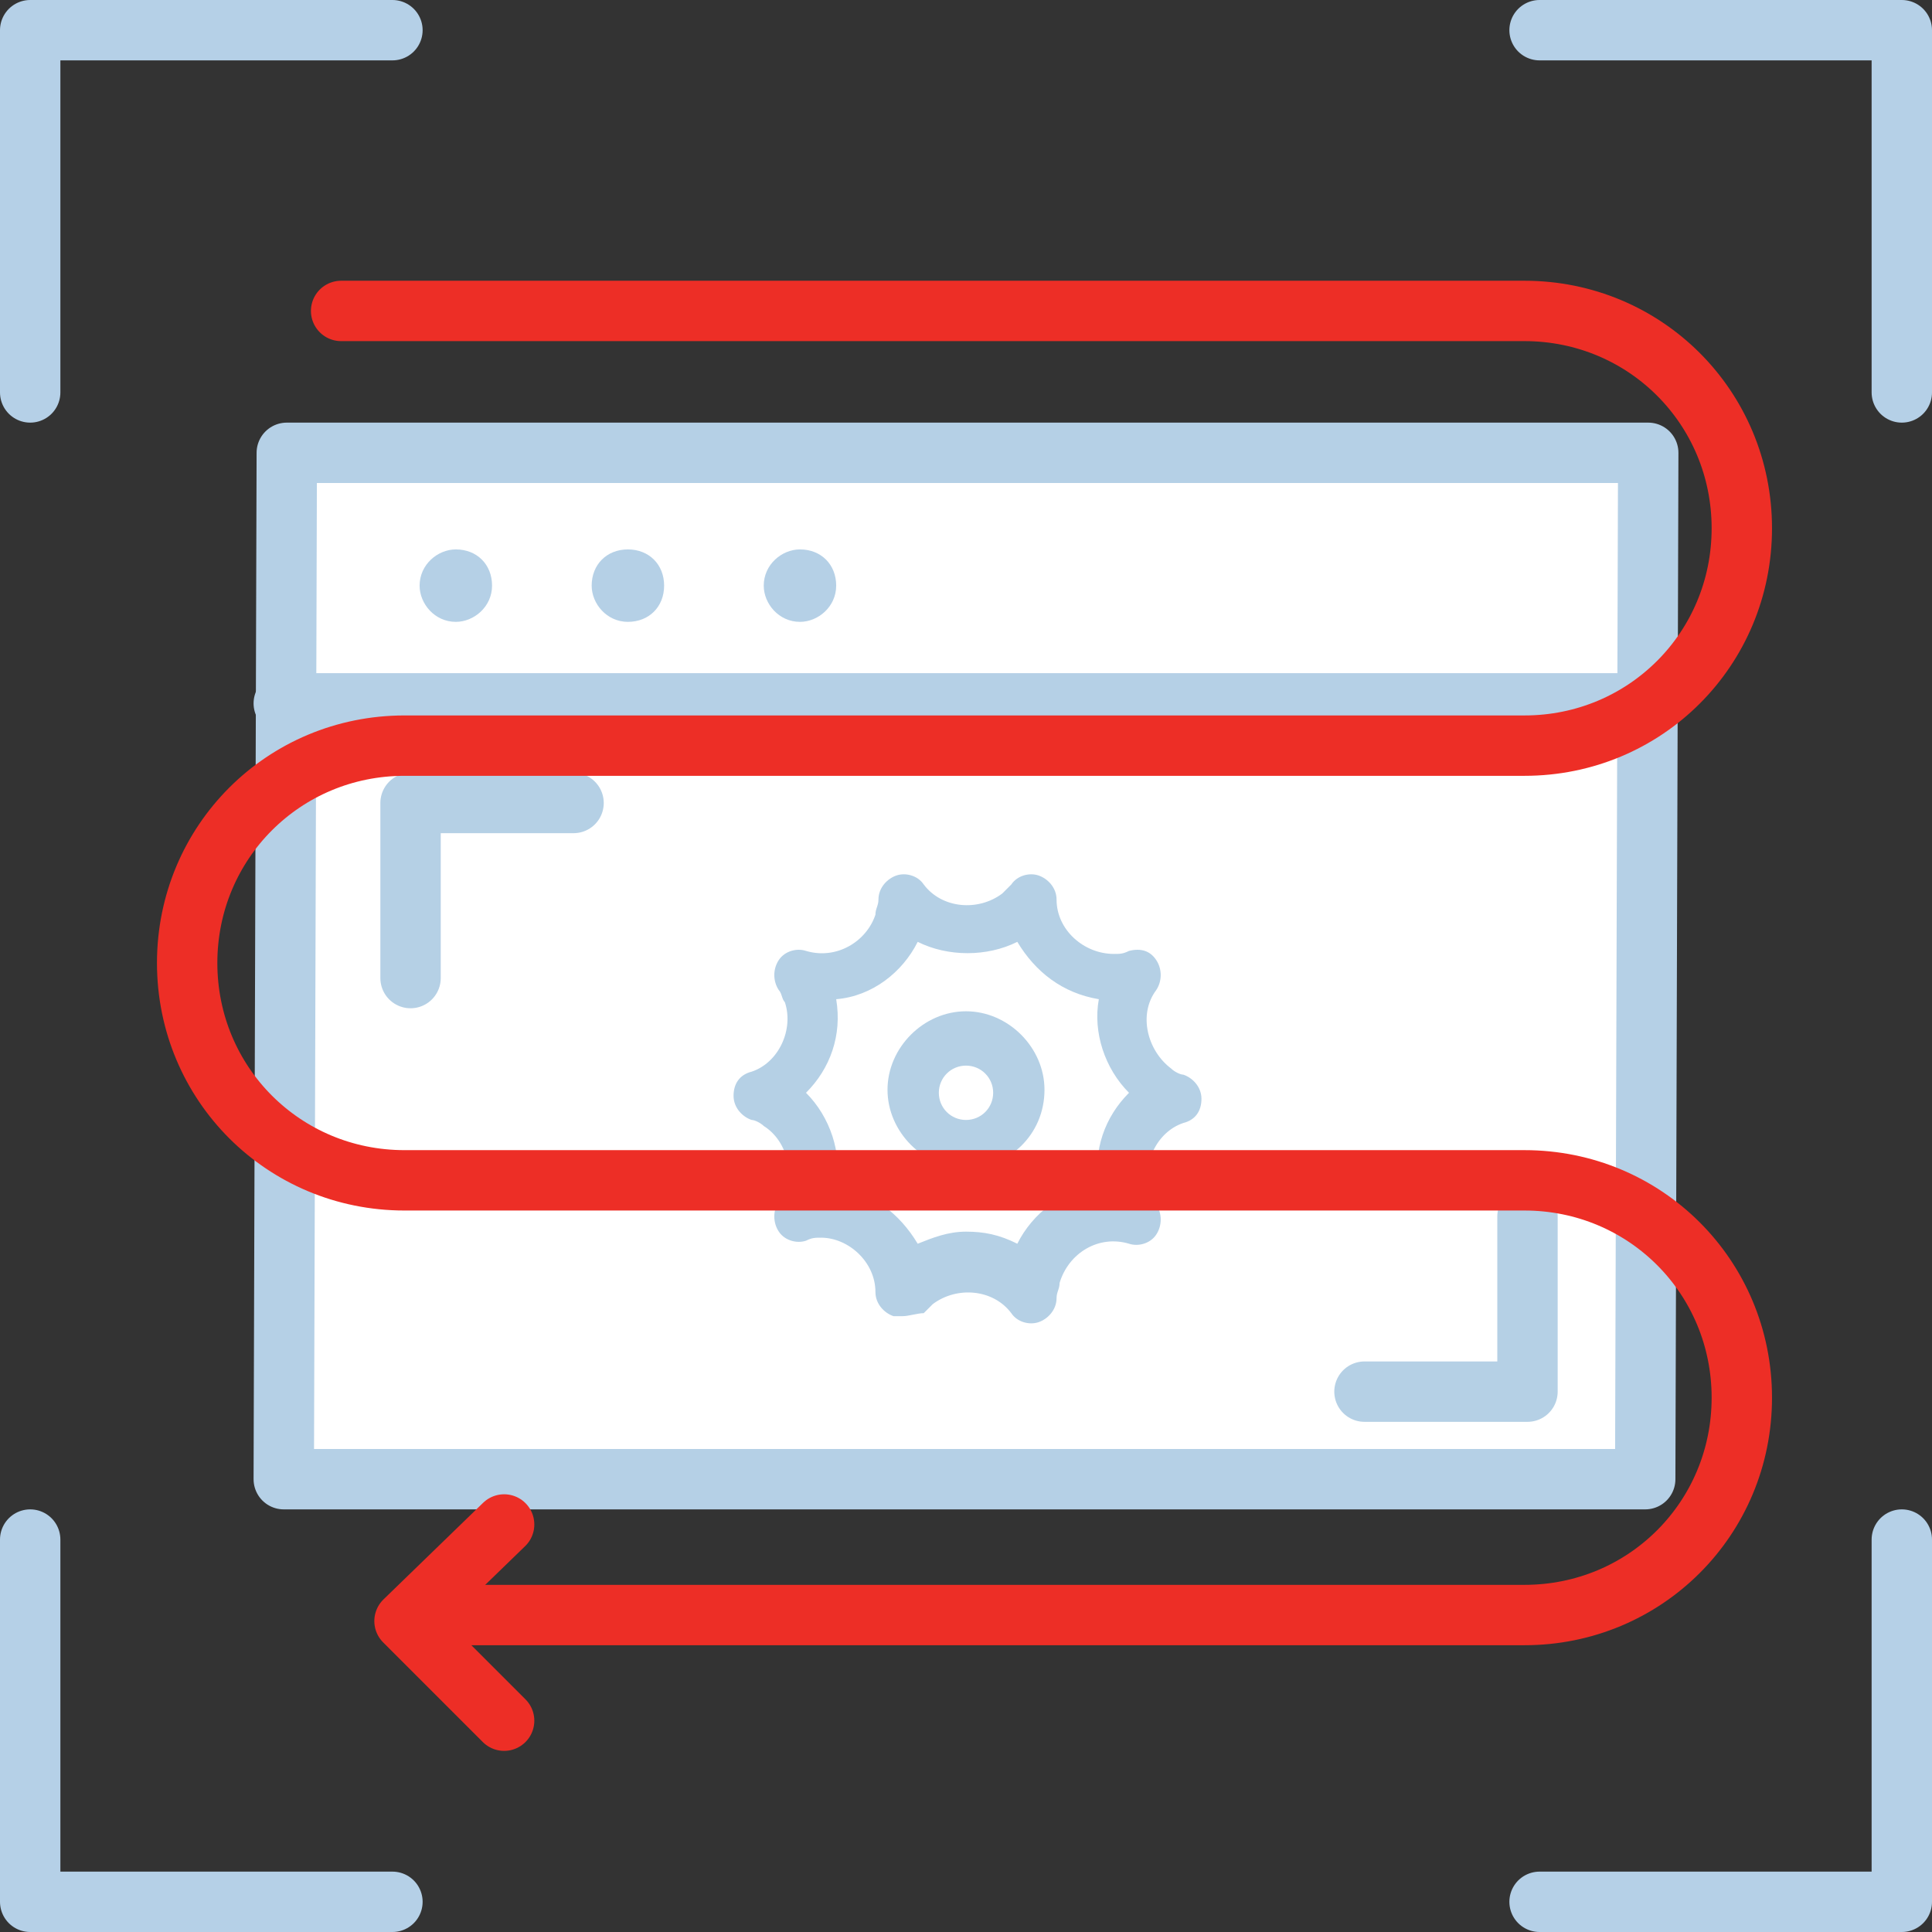 <svg version="1.1" id="Layer_1" xmlns="http://www.w3.org/2000/svg" x="0" y="0" viewBox="0 0 64 64" xml:space="preserve"><rect x="0" y="0" width="64" height="64" fill="#333333" stroke="none"/><style>.st0{fill:none;stroke:#b5d0e7;stroke-width:2;stroke-linecap:round;stroke-linejoin:round}.st3{fill:#b5d0e6}.st4{fill:none;stroke:#b5d0e5;stroke-width:2;stroke-linecap:round;stroke-linejoin:round}.st5{fill:#b5d0e5}.st6{fill:none;stroke:#ed2e26;stroke-width:2;stroke-linecap:round;stroke-linejoin:round}</style><switch><g><g id="Squares_5_" transform="translate(1 1)"><path id="Path-20_23_" class="st0" d="M12 0H0v12"/><path id="Path-20_22_" class="st0" d="M50 0h12v12"/><path id="Path-20_21_" class="st0" d="M12 62H0V50"/><path id="Path-20_20_" class="st0" d="M50 62h12V50"/></g><path id="Stroke-7_76_" fill="#fff" stroke="#b5d0e6" stroke-width="2" stroke-linecap="round" stroke-linejoin="round" d="M9.5 15h45.1l-.1 34H9.4z"/><path id="Stroke-9_80_" d="M54.6 23.3H9.4" fill="none" stroke="#b5d0e6" stroke-width="2" stroke-linecap="round" stroke-linejoin="round"/><path id="Fill-11_22_" class="st3" d="M13.9 19.4c0-.7.6-1.2 1.2-1.2.7 0 1.2.5 1.2 1.2s-.6 1.2-1.2 1.2c-.7 0-1.2-.6-1.2-1.2"/><path id="Fill-13_15_" class="st3" d="M19.6 19.4c0-.7.5-1.2 1.2-1.2s1.2.5 1.2 1.2-.5 1.2-1.2 1.2-1.2-.6-1.2-1.2"/><path id="Fill-15_30_" class="st3" d="M25.3 19.4c0-.7.6-1.2 1.2-1.2.7 0 1.2.5 1.2 1.2s-.6 1.2-1.2 1.2c-.7 0-1.2-.6-1.2-1.2"/><path id="Path-2_27_" class="st4" d="M19 26.6h-5.4v5.8"/><path id="Path-2_26_" class="st4" d="M45.2 46.1h5.4v-5.8"/><path class="st5" d="M29.9 43.6h-.3c-.3-.1-.6-.4-.6-.8 0-1-.9-1.8-1.8-1.8-.2 0-.3 0-.5.1-.3.1-.7 0-.9-.3-.2-.3-.2-.7 0-1 .6-.8.3-2-.5-2.5-.1-.1-.3-.2-.4-.2-.3-.1-.6-.4-.6-.8s.2-.7.6-.8c.9-.3 1.4-1.4 1.1-2.3-.1-.1-.1-.3-.2-.4-.2-.3-.2-.7 0-1 .2-.3.6-.4.9-.3 1 .3 2-.3 2.3-1.2 0-.2.1-.3.1-.5 0-.4.3-.7.6-.8.3-.1.7 0 .9.3.6.8 1.8.9 2.6.3l.3-.3c.2-.3.6-.4.9-.3.3.1.6.4.6.8 0 1 .9 1.8 1.9 1.8.2 0 .3 0 .5-.1.4-.1.7 0 .9.3.2.3.2.7 0 1-.6.8-.3 2 .5 2.6.1.1.3.2.4.2.3.1.6.4.6.8s-.2.7-.6.8c-.9.3-1.4 1.4-1.1 2.3.1.1.1.3.2.4.2.3.2.7 0 1-.2.3-.6.4-.9.3-1-.3-2 .3-2.3 1.3 0 .2-.1.3-.1.5 0 .4-.3.7-.6.8-.3.1-.7 0-.9-.3-.6-.8-1.8-.9-2.6-.3l-.3.3c-.2 0-.5.1-.7.1zm2.1-2.8c.6 0 1.1.1 1.7.4.5-1 1.5-1.8 2.7-1.9-.2-1.2.2-2.3 1-3.1-.8-.8-1.2-2-1-3.1-1.2-.2-2.1-.9-2.7-1.9-1 .5-2.3.5-3.3 0-.5 1-1.5 1.8-2.7 1.9.2 1.2-.2 2.3-1 3.1.8.8 1.2 2 1 3.1 1.2.2 2.1.9 2.7 1.9.5-.2 1-.4 1.6-.4z"/><path class="st5" d="M32 38.7c-1.4 0-2.6-1.2-2.6-2.6 0-1.4 1.2-2.6 2.6-2.6 1.4 0 2.6 1.2 2.6 2.6 0 1.5-1.2 2.6-2.6 2.6zm0-3.4c-.5 0-.9.4-.9.9s.4.9.9.9.9-.4.9-.9-.4-.9-.9-.9z"/><g><path class="st6" d="M11.3 10.3h39.2c4 0 7.2 3.2 7.2 7.2s-3.2 7.2-7.2 7.2H13.4c-4 0-7.2 3.2-7.2 7.2s3.2 7.2 7.2 7.2h37.1c4 0 7.2 3.2 7.2 7.2s-3.2 7.2-7.2 7.2H15.1"/><path class="st6" d="M16.7 57l-3.3-3.3 3.3-3.2"/></g></g></switch></svg>